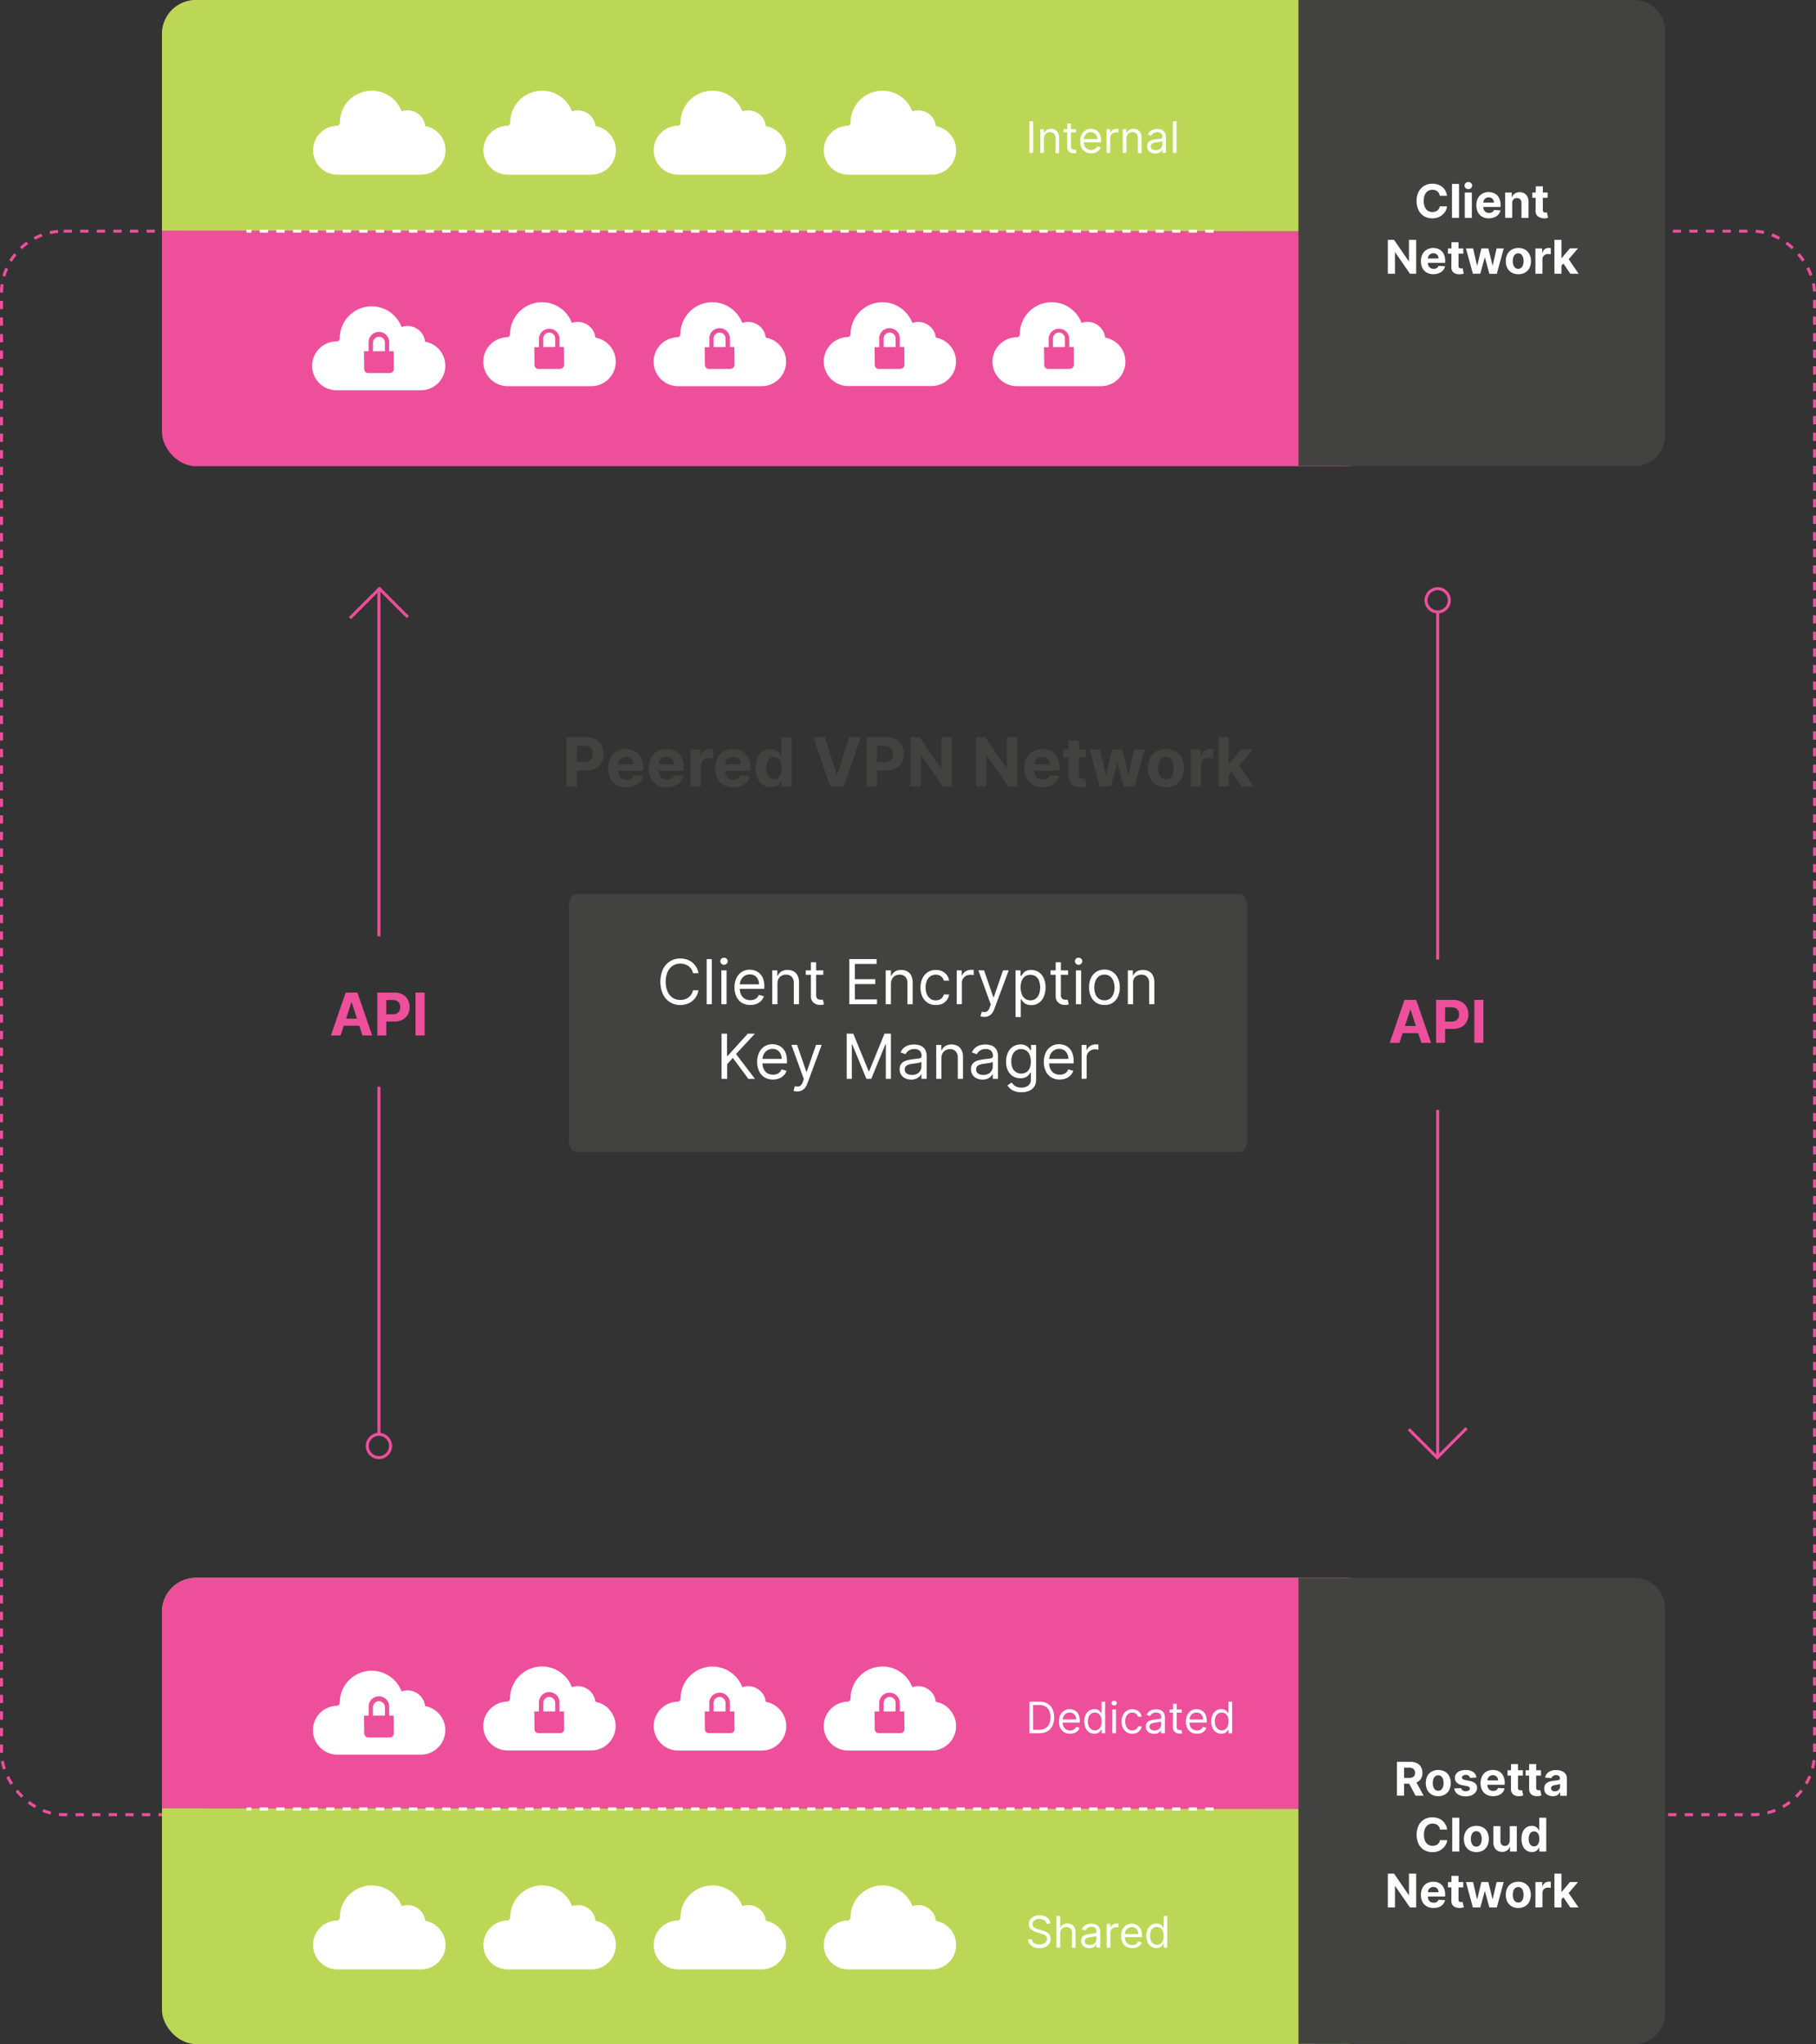 <svg xmlns="http://www.w3.org/2000/svg" viewBox="0 0 585 658.26"><rect x="0" y="0" width="585" height="658.26" fill="#333333" stroke="none"/><g id="app-text"><g><rect x=".49" y="74.44" width="584.03" height="509.95" rx="20" style="fill:none;stroke:#ed4f9b;stroke-miterlimit:10;stroke-width:0.97px;stroke-dasharray:2.672"/><rect x="52.18" width="392.23" height="150.14" rx="10.94" style="fill:#ed4f9b"/><path d="M444.41 74.44v-63.5A10.94 10.94 0 0 0 433.47 0H63.12a10.94 10.94 0 0 0-10.94 10.94v63.32" style="fill:#bcd756"/><path d="M418.28 0h108.13a10 10 0 0 1 10 10v130.14a10 10 0 0 1-10 10l-108.13-.07M401.74 292c0-2.25-1-4.07-2.24-4.07h-214c-1.23 0-2.23 1.82-2.23 4.07v74.89c0 2.25 1 4.07 2.23 4.07h214c1.24 0 2.24-1.82 2.24-4.07Z" style="fill:#424241"/><g><path d="M225 313.41h-1.76a3.65 3.65 0 0 0-1.48-2.3 4.34 4.34 0 0 0-1.22-.6 4.91 4.91 0 0 0-1.39-.19 4.45 4.45 0 0 0-2.39.66 4.66 4.66 0 0 0-1.7 2 8.39 8.39 0 0 0 0 6.38 4.66 4.66 0 0 0 1.7 2 4.45 4.45 0 0 0 2.39.66 4.58 4.58 0 0 0 1.39-.2 4.06 4.06 0 0 0 1.22-.59 3.77 3.77 0 0 0 .94-1 3.66 3.66 0 0 0 .54-1.33H225a5.76 5.76 0 0 1-.72 2 5.41 5.41 0 0 1-1.31 1.5 5.55 5.55 0 0 1-1.75.93 6.69 6.69 0 0 1-2.07.32 6 6 0 0 1-5.59-3.49 10 10 0 0 1 0-8 6.18 6.18 0 0 1 2.28-2.58 6.07 6.07 0 0 1 3.31-.91 6.69 6.69 0 0 1 2.07.32 5.52 5.52 0 0 1 3.06 2.42 5.81 5.81 0 0 1 .72 2ZM229.31 308.87v14.54h-1.67v-14.54ZM233.23 310.69a1.18 1.18 0 0 1-.84-.34 1.09 1.09 0 0 1 0-1.6 1.21 1.21 0 0 1 1.68 0 1.07 1.07 0 0 1 0 1.6 1.18 1.18 0 0 1-.84.34Zm-.85 12.72V312.5h1.68v10.91ZM241.7 323.64a5.08 5.08 0 0 1-2.72-.7 4.63 4.63 0 0 1-1.75-2 6.63 6.63 0 0 1-.62-2.94 6.81 6.81 0 0 1 .62-3 4.81 4.81 0 0 1 1.72-2 4.59 4.59 0 0 1 2.58-.72 5.12 5.12 0 0 1 1.68.29 4 4 0 0 1 1.51.92 4.37 4.37 0 0 1 1.09 1.67 7.21 7.21 0 0 1 .4 2.58v.71h-8.4V317h6.7a3.52 3.52 0 0 0-.37-1.65 2.77 2.77 0 0 0-1-1.14 2.94 2.94 0 0 0-1.58-.42 3 3 0 0 0-1.73.49 3.29 3.29 0 0 0-1.12 1.28 3.78 3.78 0 0 0-.39 1.69v1a4.58 4.58 0 0 0 .43 2.09 3 3 0 0 0 1.19 1.3 3.49 3.49 0 0 0 1.79.44 3.67 3.67 0 0 0 1.19-.18 2.59 2.59 0 0 0 .93-.57 2.73 2.73 0 0 0 .61-.95l1.61.45a3.52 3.52 0 0 1-.86 1.45 4.19 4.19 0 0 1-1.49 1 5.43 5.43 0 0 1-2.02.36ZM250.45 316.85v6.56h-1.68V312.5h1.62v1.71h.14a3.16 3.16 0 0 1 1.17-1.34 3.61 3.61 0 0 1 2-.51 4 4 0 0 1 1.94.45 3.08 3.08 0 0 1 1.3 1.37 5.14 5.14 0 0 1 .46 2.3v6.93h-1.68v-6.82a2.81 2.81 0 0 0-.67-2 2.36 2.36 0 0 0-1.83-.72 2.83 2.83 0 0 0-1.43.35 2.47 2.47 0 0 0-1 1 3.4 3.4 0 0 0-.34 1.63ZM265.22 312.5v1.42h-5.65v-1.42Zm-4-2.61h1.68v10.4a2.11 2.11 0 0 0 .21 1.06 1.06 1.06 0 0 0 .54.47 2 2 0 0 0 .7.12 2.58 2.58 0 0 0 .45 0h.29l.34 1.51a4.89 4.89 0 0 1-.48.13 4.07 4.07 0 0 1-.77.06 3.41 3.41 0 0 1-1.39-.3 2.62 2.62 0 0 1-1.57-2.51ZM273.6 323.41v-14.54h8.78v1.56h-7v4.91h6.57v1.57h-6.57v4.94h7.13v1.56ZM287 316.85v6.56h-1.68V312.5H287v1.71h.15a3.07 3.07 0 0 1 1.16-1.34 3.62 3.62 0 0 1 2-.51 4 4 0 0 1 1.94.45 3.12 3.12 0 0 1 1.29 1.37 5 5 0 0 1 .46 2.3v6.93h-1.68v-6.82a2.86 2.86 0 0 0-.66-2 2.4 2.4 0 0 0-1.84-.72 2.83 2.83 0 0 0-1.43.35 2.47 2.47 0 0 0-1 1 3.4 3.4 0 0 0-.39 1.63ZM301.47 323.64a4.56 4.56 0 0 1-4.35-2.72 6.91 6.91 0 0 1-.59-2.91 6.67 6.67 0 0 1 .61-2.93 4.81 4.81 0 0 1 1.72-2 4.63 4.63 0 0 1 2.58-.72 4.84 4.84 0 0 1 2.08.43A4 4 0 0 1 305 314a3.71 3.71 0 0 1 .73 1.79h-1.68a2.57 2.57 0 0 0-2.61-1.9 3 3 0 0 0-1.72.5 3.41 3.41 0 0 0-1.14 1.43 5.34 5.34 0 0 0-.41 2.16 5.72 5.72 0 0 0 .4 2.2 3.43 3.43 0 0 0 1.14 1.46 3 3 0 0 0 1.73.51 3 3 0 0 0 1.19-.22 2.45 2.45 0 0 0 1.42-1.68h1.68a3.86 3.86 0 0 1-2.17 3 4.76 4.76 0 0 1-2.09.39ZM308.2 323.41V312.5h1.62v1.65h.12a2.5 2.5 0 0 1 1.08-1.31 3.13 3.13 0 0 1 1.76-.51h.88v1.71l-.39-.07a4.26 4.26 0 0 0-.64-.05 2.94 2.94 0 0 0-1.41.33 2.53 2.53 0 0 0-1 .91 2.47 2.47 0 0 0-.36 1.32v6.9ZM317.07 327.48a4.19 4.19 0 0 1-.76-.07 2.74 2.74 0 0 1-.47-.13l.43-1.48a2.54 2.54 0 0 0 1.53 0 2.38 2.38 0 0 0 1.06-1.47l.31-.85-4-11H317l3 8.7h.12l3-8.7h1.83L320.28 325a4.54 4.54 0 0 1-.78 1.38 2.8 2.8 0 0 1-1.07.82 3.15 3.15 0 0 1-1.36.28ZM327.14 327.5v-15h1.62v1.74h.24c.13-.19.3-.44.52-.73a3.07 3.07 0 0 1 .95-.8 3.51 3.51 0 0 1 1.69-.35 4.32 4.32 0 0 1 2.43.69 4.65 4.65 0 0 1 1.64 1.95 7.9 7.9 0 0 1 0 6 4.68 4.68 0 0 1-1.64 2 4.23 4.23 0 0 1-2.4.69 3.57 3.57 0 0 1-1.69-.35 3.17 3.17 0 0 1-1-.8c-.23-.3-.4-.55-.53-.75h-.14v5.76Zm1.64-9.54a6 6 0 0 0 .37 2.17 3.33 3.33 0 0 0 1.05 1.48 3.08 3.08 0 0 0 3.47 0 3.48 3.48 0 0 0 1.06-1.51 6.36 6.36 0 0 0 0-4.19 3.22 3.22 0 0 0-1.06-1.47 3.16 3.16 0 0 0-3.49 0 3.2 3.2 0 0 0-1.05 1.44 5.81 5.81 0 0 0-.35 2.12ZM344.07 312.5v1.42h-5.65v-1.42Zm-4-2.61h1.68v10.4a2.11 2.11 0 0 0 .21 1.06 1.06 1.06 0 0 0 .54.47 2 2 0 0 0 .7.12 2.68 2.68 0 0 0 .45 0h.29l.34 1.51-.48.13a4.07 4.07 0 0 1-.77.06 3.38 3.38 0 0 1-1.39-.3 2.62 2.62 0 0 1-1.57-2.51ZM347.45 310.69a1.18 1.18 0 0 1-.84-.34 1.09 1.09 0 0 1 0-1.6 1.21 1.21 0 0 1 1.68 0 1.09 1.09 0 0 1 0 1.6 1.18 1.18 0 0 1-.84.34Zm-.85 12.72V312.5h1.67v10.91ZM355.77 323.64a4.76 4.76 0 0 1-2.59-.7 4.82 4.82 0 0 1-1.73-2 6.69 6.69 0 0 1-.62-3 6.76 6.76 0 0 1 .62-3 4.78 4.78 0 0 1 1.73-2 4.85 4.85 0 0 1 2.59-.7 4.6 4.6 0 0 1 4.33 2.76 6.76 6.76 0 0 1 .62 3 6.69 6.69 0 0 1-.62 3 4.84 4.84 0 0 1-1.74 2 4.72 4.72 0 0 1-2.59.64Zm0-1.51a2.9 2.9 0 0 0 1.85-.57 3.39 3.39 0 0 0 1.07-1.51 6.09 6.09 0 0 0 0-4.07 3.46 3.46 0 0 0-1.07-1.53 2.84 2.84 0 0 0-1.85-.58 2.82 2.82 0 0 0-1.84.58 3.47 3.47 0 0 0-1.08 1.53 6.26 6.26 0 0 0 0 4.07 3.41 3.41 0 0 0 1.08 1.51 2.87 2.87 0 0 0 1.84.57ZM365 316.85v6.56h-1.68V312.5h1.62v1.71h.06a3.16 3.16 0 0 1 1.17-1.34 3.62 3.62 0 0 1 2-.51 4 4 0 0 1 1.93.45 3.08 3.08 0 0 1 1.3 1.37 5 5 0 0 1 .46 2.3v6.93h-1.68v-6.82a2.86 2.86 0 0 0-.66-2 2.4 2.4 0 0 0-1.84-.72 2.83 2.83 0 0 0-1.43.35 2.47 2.47 0 0 0-1 1 3.4 3.4 0 0 0-.25 1.63ZM232.44 347.41v-14.54h1.76v7.21h.17l6.53-7.21h2.3l-6.1 6.56 6.1 8h-2.13l-5-6.76-1.82 2.05v4.71ZM249 347.64a5.08 5.08 0 0 1-2.72-.7 4.63 4.63 0 0 1-1.75-2 6.63 6.63 0 0 1-.62-2.94 6.81 6.81 0 0 1 .62-3 4.86 4.86 0 0 1 1.71-2 4.64 4.64 0 0 1 2.59-.72 5.12 5.12 0 0 1 1.68.29 4 4 0 0 1 1.51.92 4.37 4.37 0 0 1 1.09 1.67 7.21 7.21 0 0 1 .4 2.58v.71h-8.4V341h6.7a3.52 3.52 0 0 0-.37-1.65 2.84 2.84 0 0 0-1-1.14 2.94 2.94 0 0 0-1.58-.42 3 3 0 0 0-1.73.49 3.29 3.29 0 0 0-1.12 1.28 3.78 3.78 0 0 0-.39 1.69v1a4.58 4.58 0 0 0 .43 2.09 3 3 0 0 0 1.19 1.3 3.49 3.49 0 0 0 1.79.44 3.67 3.67 0 0 0 1.19-.18 2.44 2.44 0 0 0 1.53-1.52l1.62.45a3.52 3.52 0 0 1-.86 1.45 4.19 4.19 0 0 1-1.49 1 5.43 5.43 0 0 1-2.02.36ZM256.84 351.48a4.28 4.28 0 0 1-.76-.07 2.56 2.56 0 0 1-.46-.13l.42-1.48a2.54 2.54 0 0 0 1.53 0 2.34 2.34 0 0 0 1.06-1.47l.31-.85-4-11h1.82l3 8.7h.11l3-8.7h1.83L260.05 349a4.74 4.74 0 0 1-.77 1.38 2.88 2.88 0 0 1-1.07.82 3.2 3.2 0 0 1-1.37.28ZM272.76 332.87h2.11l4.94 12.07h.19l4.94-12.07H287v14.54h-1.64v-11.05h-.15l-4.54 11.05h-1.57l-4.55-11.05h-.14v11.05h-1.65ZM293.53 347.67a4.28 4.28 0 0 1-1.88-.4 3.1 3.1 0 0 1-1.84-2.95 2.8 2.8 0 0 1 .37-1.53 2.63 2.63 0 0 1 1-.92 5.44 5.44 0 0 1 1.37-.5c.5-.11 1-.2 1.51-.26l1.62-.2a2.43 2.43 0 0 0 .91-.23.6.6 0 0 0 .28-.57v-.06a2.23 2.23 0 0 0-.57-1.63 2.32 2.32 0 0 0-1.73-.58 3 3 0 0 0-1.88.52 3.21 3.21 0 0 0-1 1.13l-1.59-.57a3.76 3.76 0 0 1 1.14-1.55 4.27 4.27 0 0 1 1.56-.79 7 7 0 0 1 1.68-.22 6.33 6.33 0 0 1 1.21.13 4 4 0 0 1 1.32.5 3 3 0 0 1 1.07 1.16 4.26 4.26 0 0 1 .43 2.08v7.18h-1.68v-1.47h-.08a3.12 3.12 0 0 1-.57.76 3.18 3.18 0 0 1-1.06.68 4.06 4.06 0 0 1-1.59.29Zm.26-1.51a3.37 3.37 0 0 0 1.68-.39 2.63 2.63 0 0 0 1-1 2.51 2.51 0 0 0 .35-1.3v-1.53a1 1 0 0 1-.46.23 7 7 0 0 1-.83.18l-.9.13-.7.08a6.24 6.24 0 0 0-1.22.28 2 2 0 0 0-.91.56 1.44 1.44 0 0 0-.35 1 1.51 1.51 0 0 0 .65 1.32 3 3 0 0 0 1.69.44ZM303.27 340.85v6.56h-1.67V336.5h1.62v1.71h.14a3.07 3.07 0 0 1 1.16-1.34 3.65 3.65 0 0 1 2-.51 4 4 0 0 1 1.94.45 3.12 3.12 0 0 1 1.29 1.37 5 5 0 0 1 .46 2.3v6.93h-1.67v-6.82a2.81 2.81 0 0 0-.67-2 2.37 2.37 0 0 0-1.83-.72 2.81 2.81 0 0 0-1.43.35 2.47 2.47 0 0 0-1 1 3.29 3.29 0 0 0-.34 1.63ZM316.51 347.67a4.28 4.28 0 0 1-1.88-.4 3.17 3.17 0 0 1-1.34-1.14 3.21 3.21 0 0 1-.5-1.81 2.8 2.8 0 0 1 .37-1.53 2.73 2.73 0 0 1 1-.92 5.31 5.31 0 0 1 1.37-.5 15.17 15.17 0 0 1 1.5-.26l1.62-.2a2.38 2.38 0 0 0 .91-.23.61.61 0 0 0 .29-.57v-.06a2.23 2.23 0 0 0-.57-1.63 2.33 2.33 0 0 0-1.73-.58 3 3 0 0 0-1.89.52 3.21 3.21 0 0 0-1 1.13l-1.59-.57a4 4 0 0 1 1.14-1.55 4.23 4.23 0 0 1 1.57-.79 6.9 6.9 0 0 1 1.67-.22 6.33 6.33 0 0 1 1.21.13 4 4 0 0 1 1.33.5 3.09 3.09 0 0 1 1.07 1.16 4.39 4.39 0 0 1 .42 2.08v7.18h-1.67v-1.47h-.09a2.88 2.88 0 0 1-.57.76 3.08 3.08 0 0 1-1.06.68 4 4 0 0 1-1.58.29Zm.26-1.51a3.37 3.37 0 0 0 1.68-.39 2.63 2.63 0 0 0 1-1 2.52 2.52 0 0 0 .36-1.3v-1.53a1.06 1.06 0 0 1-.47.23 6.79 6.79 0 0 1-.82.18l-.91.13-.7.08a6.41 6.41 0 0 0-1.22.28 2 2 0 0 0-.91.56 1.44 1.44 0 0 0-.34 1 1.49 1.49 0 0 0 .65 1.32 2.89 2.89 0 0 0 1.68.44ZM329 351.73a6.12 6.12 0 0 1-2.08-.31 4.27 4.27 0 0 1-1.46-.81 4.56 4.56 0 0 1-.92-1.07l1.34-.93c.15.19.34.42.57.68a3.15 3.15 0 0 0 1 .68 3.78 3.78 0 0 0 1.59.28 3.52 3.52 0 0 0 2.18-.64 2.3 2.3 0 0 0 .86-2v-2.21h-.14c-.12.19-.3.44-.52.73a3 3 0 0 1-1 .78 3.62 3.62 0 0 1-1.69.33 4.6 4.6 0 0 1-2.37-.62 4.36 4.36 0 0 1-1.65-1.82 6.28 6.28 0 0 1-.61-2.9 6.79 6.79 0 0 1 .59-2.92 4.52 4.52 0 0 1 1.64-1.93 4.32 4.32 0 0 1 2.43-.69 3.51 3.51 0 0 1 1.69.35 3.17 3.17 0 0 1 1 .8c.22.29.4.54.52.73h.17v-1.74h1.62v11.23a3.81 3.81 0 0 1-.64 2.29 3.69 3.69 0 0 1-1.7 1.3 6.68 6.68 0 0 1-2.42.41Zm-.05-6a3.06 3.06 0 0 0 1.7-.46 2.88 2.88 0 0 0 1.06-1.33 5.42 5.42 0 0 0 .36-2.08 5.81 5.81 0 0 0-.35-2.08 3.16 3.16 0 0 0-1.05-1.41 3.16 3.16 0 0 0-3.49 0 3.14 3.14 0 0 0-1.06 1.45 5.37 5.37 0 0 0-.35 2 5.23 5.23 0 0 0 .35 2 3 3 0 0 0 1.07 1.36 3 3 0 0 0 1.74.56ZM341.34 347.64a5 5 0 0 1-2.71-.7 4.65 4.65 0 0 1-1.76-2 6.63 6.63 0 0 1-.61-2.94 6.81 6.81 0 0 1 .61-3 4.81 4.81 0 0 1 1.72-2 4.63 4.63 0 0 1 2.58-.72 5.12 5.12 0 0 1 1.68.29 4 4 0 0 1 1.52.92 4.47 4.47 0 0 1 1.08 1.67 7.19 7.19 0 0 1 .41 2.58v.71h-8.41V341h6.7a3.64 3.64 0 0 0-.36-1.65 2.86 2.86 0 0 0-1-1.14 2.91 2.91 0 0 0-1.58-.42 3 3 0 0 0-1.73.49 3.37 3.37 0 0 0-1.12 1.28 3.78 3.78 0 0 0-.39 1.69v1a4.72 4.72 0 0 0 .43 2.09 3.09 3.09 0 0 0 1.2 1.3 3.43 3.43 0 0 0 1.78.44 3.78 3.78 0 0 0 1.2-.18 2.44 2.44 0 0 0 1.53-1.52l1.62.45a3.64 3.64 0 0 1-.86 1.45 4.19 4.19 0 0 1-1.49 1 5.48 5.48 0 0 1-2.04.36ZM348.42 347.41V336.5H350v1.65h.12a2.6 2.6 0 0 1 1.08-1.31 3.15 3.15 0 0 1 1.76-.51h.88v1.71l-.39-.07a4.23 4.23 0 0 0-.63-.05 3 3 0 0 0-1.42.33 2.6 2.6 0 0 0-1 .91 2.47 2.47 0 0 0-.36 1.32v6.9Z" style="fill:#fff"/></g><g><path d="M109.72 333.46h-3.13l4.77-13.82h3.77l4.76 13.82h-3.13l-3.46-10.66h-.11Zm-.19-5.43h7.39v2.28h-7.39ZM121.55 333.46v-13.82H127a5.56 5.56 0 0 1 2.68.6 4.14 4.14 0 0 1 1.69 1.65 5 5 0 0 1 .58 2.43 4.81 4.81 0 0 1-.59 2.43 4.07 4.07 0 0 1-1.72 1.64 5.8 5.8 0 0 1-2.71.59h-3.48v-2.34h3a3 3 0 0 0 1.39-.29 1.91 1.91 0 0 0 .82-.82 2.6 2.6 0 0 0 .27-1.21 2.56 2.56 0 0 0-.27-1.2 1.92 1.92 0 0 0-.82-.8 3.07 3.07 0 0 0-1.41-.29h-2v11.43ZM136.78 319.64v13.82h-2.92v-13.82Z" style="fill:#ed4f9b"/></g><circle cx="122.06" cy="465.66" r="3.75" style="fill:none;stroke:#ed4f9b;stroke-miterlimit:10;stroke-width:0.97px"/><path d="M135.61 56.26h-27.09a7.88 7.88 0 0 1-.12-15.75h.09a1 1 0 0 0 1-1 10.28 10.28 0 0 1 16.76-8 10.44 10.44 0 0 1 3.15 4.37 5.7 5.7 0 0 1 7.58 4.73 7.72 7.72 0 0 1 4.31 2.27 7.87 7.87 0 0 1-5.64 13.36ZM190.47 56.26h-27.08a7.88 7.88 0 0 1-.12-15.75h.09a1 1 0 0 0 1-1 10.28 10.28 0 0 1 16.76-8 10.44 10.44 0 0 1 3.15 4.37 5.7 5.7 0 0 1 7.58 4.73 7.72 7.72 0 0 1 4.31 2.27 7.87 7.87 0 0 1-5.65 13.36ZM245.34 56.26h-27.08a7.88 7.88 0 0 1-.12-15.75h.09a1 1 0 0 0 1-1 10.28 10.28 0 0 1 16.76-8 10.44 10.44 0 0 1 3.15 4.37 5.7 5.7 0 0 1 7.58 4.73 7.87 7.87 0 0 1 6.54 7.76 7.89 7.89 0 0 1-7.88 7.87ZM300.13 56.26h-27.08a7.88 7.88 0 0 1-.12-15.75h.07a1 1 0 0 0 1-1 10.28 10.28 0 0 1 16.76-8 10.44 10.44 0 0 1 3.15 4.37 5.7 5.7 0 0 1 7.58 4.73 7.87 7.87 0 0 1 6.51 7.78 7.89 7.89 0 0 1-7.88 7.87ZM273 42.79" style="fill:#fff"/><g><path d="M122.06 108.47a1.92 1.92 0 0 0-1.92 1.92v2.73H124v-2.73a1.92 1.92 0 0 0-1.94-1.92Z" style="fill:#fff"/><path d="M141.25 112.32a7.8 7.8 0 0 0-4.31-2.28 5.7 5.7 0 0 0-7.58-4.73 10.35 10.35 0 0 0-3.15-4.36 10.28 10.28 0 0 0-16.76 8 1 1 0 0 1-1 1h-.09a7.87 7.87 0 0 0 .12 15.74h27.09a7.88 7.88 0 0 0 7.87-7.87 7.79 7.79 0 0 0-2.19-5.5Zm-15.68 7.81h-6.95a1.31 1.31 0 0 1-1.3-1.31l-.07-5.7h1.5v-2.73a3.32 3.32 0 1 1 6.63 0v2.73h1.43l.07 5.7a1.31 1.31 0 0 1-1.31 1.31Z" style="fill:#fff"/></g><g><path d="M176.93 107.1A1.92 1.92 0 0 0 175 109v2.74h3.84V109a1.92 1.92 0 0 0-1.91-1.9Z" style="fill:#fff"/><path d="M196.12 111a7.8 7.8 0 0 0-4.31-2.28 5.71 5.71 0 0 0-7.58-4.72 10.3 10.3 0 0 0-9.63-6.67 10.28 10.28 0 0 0-10.28 10.28 1 1 0 0 1-1 1h-.09a7.88 7.88 0 0 0 .12 15.75h27.08a7.87 7.87 0 0 0 5.69-13.36Zm-15.68 7.81h-6.95a1.3 1.3 0 0 1-1.3-1.3l-.07-5.7h1.5V109a3.32 3.32 0 0 1 6.63 0v2.74h1.43l.07 5.7a1.31 1.31 0 0 1-1.31 1.32Z" style="fill:#fff"/></g><g><path d="M231.8 107.1a1.92 1.92 0 0 0-1.92 1.92v2.74h3.84V109a1.92 1.92 0 0 0-1.92-1.9Z" style="fill:#fff"/><path d="M251 111a7.84 7.84 0 0 0-4.31-2.28 5.71 5.71 0 0 0-7.59-4.72 10.3 10.3 0 0 0-9.63-6.67 10.28 10.28 0 0 0-10.28 10.28 1 1 0 0 1-1 1h-.09a7.88 7.88 0 0 0 .12 15.75h27.08A7.87 7.87 0 0 0 251 111Zm-15.68 7.81h-6.95a1.3 1.3 0 0 1-1.3-1.3l-.07-5.7h1.49V109a3.32 3.32 0 0 1 6.64 0v2.74h1.43l.07 5.7a1.31 1.31 0 0 1-1.32 1.32Z" style="fill:#fff"/></g><g><path d="M286.59 107.1a1.92 1.92 0 0 0-1.92 1.92v2.74h3.84V109a1.92 1.92 0 0 0-1.92-1.9Z" style="fill:#fff"/><path d="M305.78 111a7.84 7.84 0 0 0-4.31-2.28 5.71 5.71 0 0 0-7.58-4.72 10.3 10.3 0 0 0-9.63-6.67A10.28 10.28 0 0 0 274 107.56a1 1 0 0 1-1 1h-.09a7.88 7.88 0 0 0 .12 15.75h27.08a7.87 7.87 0 0 0 5.67-13.31Zm-15.68 7.81h-7a1.31 1.31 0 0 1-1.31-1.3l-.06-5.7h1.49V109a3.32 3.32 0 0 1 6.64 0v2.74h1.43l.07 5.7a1.31 1.31 0 0 1-1.26 1.32Z" style="fill:#fff"/></g><g><path d="M341.13 107.1a1.92 1.92 0 0 0-1.92 1.92v2.74h3.84V109a1.92 1.92 0 0 0-1.92-1.9Z" style="fill:#fff"/><path d="M360.32 111a7.87 7.87 0 0 0-4.31-2.28 5.71 5.71 0 0 0-7.59-4.72 10.27 10.27 0 0 0-9.63-6.67 10.29 10.29 0 0 0-10.28 10.28 1 1 0 0 1-.95 1h-.1a7.89 7.89 0 0 0-7.75 7.87 7.89 7.89 0 0 0 7.88 7.88h27.08a7.88 7.88 0 0 0 5.65-13.36Zm-15.68 7.81h-6.95a1.31 1.31 0 0 1-1.31-1.3l-.07-5.7h1.5V109a3.32 3.32 0 0 1 6.63 0v2.74h1.43l.07 5.7a1.3 1.3 0 0 1-1.3 1.32Z" style="fill:#fff"/></g><g><path d="M182.49 253.28v-15.87h6.26a6.4 6.4 0 0 1 3.08.69 4.71 4.71 0 0 1 1.94 1.89 6.12 6.12 0 0 1 0 5.59 4.71 4.71 0 0 1-2 1.88 6.66 6.66 0 0 1-3.12.68h-4v-2.69h3.45a3.3 3.3 0 0 0 1.6-.34 2.21 2.21 0 0 0 .95-.94 2.92 2.92 0 0 0 .31-1.38 2.87 2.87 0 0 0-.31-1.38 2.19 2.19 0 0 0-.95-.93 3.47 3.47 0 0 0-1.61-.33h-2.27v13.13ZM201.79 253.52a6.29 6.29 0 0 1-3.16-.75 5.06 5.06 0 0 1-2-2.12 7.67 7.67 0 0 1 0-6.49 5.24 5.24 0 0 1 2-2.16 5.79 5.79 0 0 1 3-.78 6.3 6.3 0 0 1 2.19.38 5 5 0 0 1 1.79 1.13 5.18 5.18 0 0 1 1.19 1.89 7.6 7.6 0 0 1 .42 2.65v.91H197.2v-2.05h6.94a2.48 2.48 0 0 0-.31-1.26 2.22 2.22 0 0 0-.83-.87 2.52 2.52 0 0 0-1.27-.31 2.56 2.56 0 0 0-1.33.34 2.51 2.51 0 0 0-.9.93 2.63 2.63 0 0 0-.34 1.28v1.94a3.32 3.32 0 0 0 .34 1.53 2.28 2.28 0 0 0 .93 1 2.73 2.73 0 0 0 1.43.35 3.2 3.2 0 0 0 1-.15 2 2 0 0 0 .78-.47 1.91 1.91 0 0 0 .5-.76l3.05.2a4.05 4.05 0 0 1-1 1.92 4.63 4.63 0 0 1-1.84 1.27 6.78 6.78 0 0 1-2.56.45ZM214.83 253.52a6.28 6.28 0 0 1-3.15-.75 5.09 5.09 0 0 1-2-2.12 7.77 7.77 0 0 1 0-6.49 5.37 5.37 0 0 1 2-2.16 5.81 5.81 0 0 1 3-.78 6.31 6.31 0 0 1 2.2.38 5 5 0 0 1 1.78 1.13 5 5 0 0 1 1.19 1.89 7.36 7.36 0 0 1 .43 2.65v.91h-10.03v-2.05h6.94a2.48 2.48 0 0 0-.31-1.26 2.25 2.25 0 0 0-.88-.87 2.45 2.45 0 0 0-1.26-.31 2.53 2.53 0 0 0-1.33.34 2.46 2.46 0 0 0-.91.93 2.73 2.73 0 0 0-.33 1.28v1.94a3.32 3.32 0 0 0 .33 1.53 2.34 2.34 0 0 0 .93 1 2.79 2.79 0 0 0 1.44.35 3.24 3.24 0 0 0 1-.15 2.2 2.2 0 0 0 .78-.47 2 2 0 0 0 .5-.76l3 .2a4.14 4.14 0 0 1-.95 1.92 4.67 4.67 0 0 1-1.85 1.27 6.74 6.74 0 0 1-2.52.45ZM222.45 253.28v-11.9h3.21v2.08h.12a3.12 3.12 0 0 1 1.09-1.68 2.88 2.88 0 0 1 1.77-.57h.53a5 5 0 0 1 .51.08v2.93c-.16 0-.37-.08-.64-.12a5.27 5.27 0 0 0-.76 0 2.66 2.66 0 0 0-1.3.31 2.32 2.32 0 0 0-.89.87 2.48 2.48 0 0 0-.33 1.29v6.73ZM236.24 253.52a6.28 6.28 0 0 1-3.15-.75 5.09 5.09 0 0 1-2-2.12 7.77 7.77 0 0 1 0-6.49 5.37 5.37 0 0 1 2-2.16 5.81 5.81 0 0 1 3.05-.78 6.31 6.31 0 0 1 2.2.38 5 5 0 0 1 1.78 1.13 5 5 0 0 1 1.19 1.89 7.36 7.36 0 0 1 .43 2.65v.91h-10.09v-2.05h6.95a2.48 2.48 0 0 0-.31-1.26 2.25 2.25 0 0 0-.86-.87 2.45 2.45 0 0 0-1.26-.31 2.53 2.53 0 0 0-1.33.34 2.46 2.46 0 0 0-.91.93 2.73 2.73 0 0 0-.33 1.28v1.94a3.32 3.32 0 0 0 .33 1.53 2.34 2.34 0 0 0 .93 1 2.79 2.79 0 0 0 1.44.35 3.24 3.24 0 0 0 1-.15 2.2 2.2 0 0 0 .78-.47 2 2 0 0 0 .5-.76l3 .2a4.14 4.14 0 0 1-.95 1.92 4.67 4.67 0 0 1-1.85 1.27 6.74 6.74 0 0 1-2.54.45ZM248.25 253.48a4.52 4.52 0 0 1-2.45-.7 4.84 4.84 0 0 1-1.74-2.07 9.14 9.14 0 0 1 0-6.77 4.68 4.68 0 0 1 1.76-2 4.49 4.49 0 0 1 2.4-.68 3.73 3.73 0 0 1 1.67.34 3.21 3.21 0 0 1 1.09.84 4.36 4.36 0 0 1 .63 1h.1v-6H255v15.87h-3.26v-1.9h-.14a4.06 4.06 0 0 1-.65 1 3.4 3.4 0 0 1-1.1.8 3.82 3.82 0 0 1-1.6.27Zm1.05-2.63a2.12 2.12 0 0 0 1.35-.44 2.74 2.74 0 0 0 .85-1.23 5.16 5.16 0 0 0 .3-1.85 5.34 5.34 0 0 0-.29-1.84 2.57 2.57 0 0 0-.86-1.21 2.12 2.12 0 0 0-1.35-.43 2.14 2.14 0 0 0-1.37.44 2.7 2.7 0 0 0-.85 1.23 5.25 5.25 0 0 0-.29 1.81 5.36 5.36 0 0 0 .29 1.83 2.87 2.87 0 0 0 .85 1.25 2.14 2.14 0 0 0 1.37.44ZM265.72 237.41l3.84 12.06h.15l3.84-12.06h3.72l-5.47 15.87h-4.33L262 237.41ZM279.18 253.28v-15.87h6.26a6.37 6.37 0 0 1 3.08.69 4.71 4.71 0 0 1 1.94 1.89 6.12 6.12 0 0 1 0 5.59 4.71 4.71 0 0 1-2 1.88 6.66 6.66 0 0 1-3.12.68h-4v-2.69h3.45a3.3 3.3 0 0 0 1.6-.34 2.16 2.16 0 0 0 .95-.94 2.92 2.92 0 0 0 .31-1.38 2.87 2.87 0 0 0-.31-1.38 2.19 2.19 0 0 0-.95-.93 3.47 3.47 0 0 0-1.61-.33h-2.26v13.13ZM306.6 237.41v15.87h-2.9l-6.91-10h-.12v10h-3.35v-15.87h2.94l6.86 10h.14v-10ZM327.7 237.41v15.87h-2.9l-6.9-10h-.12v10h-3.36v-15.87h2.95l6.85 10h.14v-10ZM335.83 253.52a6.28 6.28 0 0 1-3.15-.75 5.09 5.09 0 0 1-2-2.12 7.77 7.77 0 0 1 0-6.49 5.37 5.37 0 0 1 2-2.16 5.81 5.81 0 0 1 3.05-.78 6.31 6.31 0 0 1 2.2.38 5 5 0 0 1 1.78 1.13 5 5 0 0 1 1.19 1.89 7.36 7.36 0 0 1 .43 2.65v.91h-10.09v-2.05h6.95a2.48 2.48 0 0 0-.31-1.26 2.25 2.25 0 0 0-.88-.87 2.45 2.45 0 0 0-1.26-.31 2.53 2.53 0 0 0-1.33.34 2.46 2.46 0 0 0-.91.93 2.73 2.73 0 0 0-.33 1.28v1.94a3.32 3.32 0 0 0 .33 1.53 2.34 2.34 0 0 0 .93 1 2.79 2.79 0 0 0 1.44.35 3.24 3.24 0 0 0 1-.15 2.2 2.2 0 0 0 .78-.47 2 2 0 0 0 .5-.76l3.05.2a4.14 4.14 0 0 1-1 1.92 4.67 4.67 0 0 1-1.85 1.27 6.74 6.74 0 0 1-2.52.45ZM349.79 241.38v2.48h-7.17v-2.48Zm-5.55-2.85h3.31v11.1a1.42 1.42 0 0 0 .14.71.78.78 0 0 0 .39.35 1.5 1.5 0 0 0 .58.1 3.73 3.73 0 0 0 .47 0l.35-.07.52 2.46-.69.18a6.27 6.27 0 0 1-1.1.13 5.08 5.08 0 0 1-2.09-.32 2.93 2.93 0 0 1-1.39-1.13 3.51 3.51 0 0 1-.49-1.94ZM354.28 253.28l-3.28-11.9h3.34l1.85 8h.11l1.92-8h3.28l1.95 8h.1l1.82-8h3.33l-3.23 11.9H362l-2-7.48h-.14l-2.05 7.48ZM375.58 253.52a6.06 6.06 0 0 1-3.12-.77 5.22 5.22 0 0 1-2-2.16 7.66 7.66 0 0 1 0-6.44 5.22 5.22 0 0 1 2-2.16 6.71 6.71 0 0 1 6.24 0 5.26 5.26 0 0 1 2 2.16 7.56 7.56 0 0 1 0 6.44 5.26 5.26 0 0 1-2 2.16 6.12 6.12 0 0 1-3.12.77Zm0-2.56a2 2 0 0 0 1.37-.47 2.87 2.87 0 0 0 .84-1.28 6.28 6.28 0 0 0 0-3.71 2.87 2.87 0 0 0-.84-1.28 2 2 0 0 0-1.37-.48 2.06 2.06 0 0 0-1.39.48 2.81 2.81 0 0 0-.85 1.28 6.28 6.28 0 0 0 0 3.71 2.81 2.81 0 0 0 .85 1.28 2.11 2.11 0 0 0 1.4.51ZM383.59 253.28v-11.9h3.2v2.08h.13a3.06 3.06 0 0 1 1.09-1.68 2.88 2.88 0 0 1 1.77-.57h.53a4.79 4.79 0 0 1 .5.08v2.93a5.78 5.78 0 0 0-.64-.12 5.05 5.05 0 0 0-.75 0 2.63 2.63 0 0 0-1.3.31 2.35 2.35 0 0 0-.9.87 2.48 2.48 0 0 0-.33 1.29v6.73ZM392.51 253.28v-15.87h3.3v15.87Zm3-3.42v-4h.49l3.82-4.52h3.79l-5.13 6h-.78Zm4.45 3.42-3.5-5.18 2.2-2.33 5.17 7.51Z" style="fill:#424241"/></g><path style="fill:none;stroke:#ed4f9b;stroke-miterlimit:10;stroke-width:0.97px" d="M122.06 301.51 122.06 189.57"/><path style="fill:none;stroke:#ed4f9b;stroke-miterlimit:10;stroke-width:0.97px" d="M122.06 461.91 122.06 349.97"/><path style="fill:none;stroke:#ed4f9b;stroke-miterlimit:10;stroke-width:0.97px" d="M112.75 199.05 122.23 189.57 131.37 198.72"/><g><path d="M450.8 335.85h-3.13l4.76-13.85h3.77l4.8 13.85h-3.13l-3.46-10.66h-.11Zm-.2-5.44h7.4v2.29h-7.4ZM462.62 335.85V322h5.46a5.52 5.52 0 0 1 2.67.6 4 4 0 0 1 1.69 1.65 4.91 4.91 0 0 1 .59 2.43 4.81 4.81 0 0 1-.6 2.43 4 4 0 0 1-1.71 1.64 5.84 5.84 0 0 1-2.72.59h-3.47V329h3a2.86 2.86 0 0 0 1.39-.3 2 2 0 0 0 .83-.81 2.6 2.6 0 0 0 .27-1.21 2.53 2.53 0 0 0-.27-1.2 2 2 0 0 0-.83-.81 3.06 3.06 0 0 0-1.4-.28h-2v11.43ZM477.85 322v13.82h-2.92V322Z" style="fill:#ed4f9b"/></g><circle cx="463.13" cy="193.32" r="3.75" style="fill:none;stroke:#ed4f9b;stroke-miterlimit:10;stroke-width:0.97px"/><path style="fill:none;stroke:#ed4f9b;stroke-miterlimit:10;stroke-width:0.97px" d="M463.13 357.46 463.13 469.4"/><path style="fill:none;stroke:#ed4f9b;stroke-miterlimit:10;stroke-width:0.97px" d="M463.13 197.07 463.13 309.01"/><path style="fill:none;stroke:#ed4f9b;stroke-miterlimit:10;stroke-width:0.97px" d="M472.44 459.93 462.97 469.4 453.82 460.26"/><g><path d="M466.14 63.06h-2.34a2.34 2.34 0 0 0-.26-.81 2.14 2.14 0 0 0-1.22-1 2.65 2.65 0 0 0-.87-.14 2.59 2.59 0 0 0-1.47.42 2.73 2.73 0 0 0-1 1.22 4.83 4.83 0 0 0-.34 1.93 4.77 4.77 0 0 0 .35 2 2.6 2.6 0 0 0 1 1.2 2.65 2.65 0 0 0 1.46.4 3 3 0 0 0 .86-.12 2.11 2.11 0 0 0 .7-.36 2.06 2.06 0 0 0 .52-.58 2.41 2.41 0 0 0 .28-.78h2.34a4 4 0 0 1-.46 1.45 4.23 4.23 0 0 1-1 1.24 4.31 4.31 0 0 1-1.44.86 5 5 0 0 1-1.88.32 5.17 5.17 0 0 1-2.61-.66 4.7 4.7 0 0 1-1.76-1.92 6.46 6.46 0 0 1-.66-3 6.32 6.32 0 0 1 .67-3 4.73 4.73 0 0 1 1.82-1.91 5.12 5.12 0 0 1 2.59-.66 5.55 5.55 0 0 1 1.76.27 4.74 4.74 0 0 1 1.44.77 4.18 4.18 0 0 1 1 1.25 4.86 4.86 0 0 1 .52 1.61ZM470 59.24v10.91h-2.27V59.24ZM473 60.91a1.23 1.23 0 0 1-.86-.33 1.07 1.07 0 0 1-.37-.82 1 1 0 0 1 .37-.8 1.27 1.27 0 0 1 1.73 0 1.05 1.05 0 0 1 .36.8 1.09 1.09 0 0 1-.36.82 1.24 1.24 0 0 1-.87.33Zm-1.14 9.24V62h2.27v8.18ZM479.64 70.31a4.35 4.35 0 0 1-2.17-.51 3.52 3.52 0 0 1-1.4-1.46 5.32 5.32 0 0 1 0-4.46 3.65 3.65 0 0 1 1.38-1.48 4 4 0 0 1 2.1-.54 4.39 4.39 0 0 1 1.51.26 3.35 3.35 0 0 1 1.22.78 3.4 3.4 0 0 1 .82 1.29 5.09 5.09 0 0 1 .29 1.83v.62h-6.91v-1.4h4.78a1.66 1.66 0 0 0-.22-.87 1.52 1.52 0 0 0-.58-.6 1.75 1.75 0 0 0-.87-.21 1.85 1.85 0 0 0-.92.23 1.73 1.73 0 0 0-.62.64 1.86 1.86 0 0 0-.23.88v1.34a2.32 2.32 0 0 0 .23 1 1.62 1.62 0 0 0 .64.68 2 2 0 0 0 1 .24 2.17 2.17 0 0 0 .69-.11 1.46 1.46 0 0 0 .54-.32 1.42 1.42 0 0 0 .34-.52l2.1.14a3 3 0 0 1-.66 1.32 3.38 3.38 0 0 1-1.26.87 4.76 4.76 0 0 1-1.8.36ZM487.14 65.42v4.73h-2.27V62H487v1.44h.09a2.35 2.35 0 0 1 .91-1.13 2.79 2.79 0 0 1 1.55-.42 2.87 2.87 0 0 1 1.49.38 2.54 2.54 0 0 1 1 1.06 3.64 3.64 0 0 1 .35 1.64v5.21h-2.27v-4.8a1.68 1.68 0 0 0-.39-1.18 1.36 1.36 0 0 0-1.07-.42 1.51 1.51 0 0 0-.8.2 1.32 1.32 0 0 0-.55.57 2.06 2.06 0 0 0-.17.87ZM498.55 62v1.7h-4.92V62Zm-3.81-2H497v7.63a1 1 0 0 0 .1.48.51.51 0 0 0 .27.25 1.19 1.19 0 0 0 .4.07 1.73 1.73 0 0 0 .32 0h.25l.35 1.69a4.89 4.89 0 0 1-.48.13 4.65 4.65 0 0 1-.75.08A3.39 3.39 0 0 1 496 70a2 2 0 0 1-1-.77 2.39 2.39 0 0 1-.34-1.33ZM456.2 77.24v10.91h-2l-4.75-6.87h-.08v6.87h-2.3V77.24h2l4.71 6.86h.1v-6.86ZM461.79 88.31a4.35 4.35 0 0 1-2.17-.51 3.52 3.52 0 0 1-1.4-1.46 5.32 5.32 0 0 1 0-4.46 3.65 3.65 0 0 1 1.38-1.48 4 4 0 0 1 2.1-.54 4.39 4.39 0 0 1 1.51.26 3.27 3.27 0 0 1 1.22.78 3.4 3.4 0 0 1 .82 1.29 5.09 5.09 0 0 1 .29 1.83v.62h-6.9v-1.4h4.77a1.66 1.66 0 0 0-.22-.87 1.52 1.52 0 0 0-.58-.6 1.75 1.75 0 0 0-.87-.21 1.85 1.85 0 0 0-.92.23 1.73 1.73 0 0 0-.62.64 1.86 1.86 0 0 0-.23.88v1.34a2.32 2.32 0 0 0 .23 1 1.62 1.62 0 0 0 .64.68 2 2 0 0 0 1 .24 2.17 2.17 0 0 0 .69-.11 1.46 1.46 0 0 0 .54-.32 1.42 1.42 0 0 0 .34-.52l2.1.14a3 3 0 0 1-.66 1.32 3.3 3.3 0 0 1-1.26.87 4.76 4.76 0 0 1-1.8.36ZM471.38 80v1.7h-4.93V80Zm-3.81-2h2.27v7.63a1 1 0 0 0 .09.48.59.59 0 0 0 .27.25 1.24 1.24 0 0 0 .4.07 1.66 1.66 0 0 0 .32 0h.25l.36 1.69-.48.13a4.93 4.93 0 0 1-.75.08 3.41 3.41 0 0 1-1.44-.22 2 2 0 0 1-1-.77 2.39 2.39 0 0 1-.33-1.33ZM474.47 88.15 472.24 80h2.3l1.26 5.5h.08l1.32-5.5h2.25l1.34 5.46h.07l1.25-5.46h2.29l-2.22 8.18h-2.4L478.37 83h-.1l-1.41 5.14ZM489.1 88.31a4.23 4.23 0 0 1-2.15-.53 3.61 3.61 0 0 1-1.39-1.48 4.83 4.83 0 0 1-.49-2.21 4.9 4.9 0 0 1 .49-2.22 3.67 3.67 0 0 1 1.44-1.48 4.23 4.23 0 0 1 2.15-.53 4.17 4.17 0 0 1 2.14.53 3.63 3.63 0 0 1 1.4 1.48 4.9 4.9 0 0 1 .49 2.22 4.83 4.83 0 0 1-.49 2.21 3.57 3.57 0 0 1-1.4 1.48 4.17 4.17 0 0 1-2.19.53Zm0-1.76a1.36 1.36 0 0 0 .94-.32 1.9 1.9 0 0 0 .57-.88 3.85 3.85 0 0 0 .2-1.27 3.91 3.91 0 0 0-.2-1.28 2 2 0 0 0-.57-.88 1.37 1.37 0 0 0-.94-.33 1.44 1.44 0 0 0-1 .33 2.06 2.06 0 0 0-.58.88 3.91 3.91 0 0 0-.19 1.28 3.85 3.85 0 0 0 .19 1.27 2 2 0 0 0 .58.88 1.43 1.43 0 0 0 1.01.32ZM494.61 88.15V80h2.2v1.4h.08a2.15 2.15 0 0 1 .75-1.16 2 2 0 0 1 1.22-.39h.36l.35.06v2a2.57 2.57 0 0 0-.44-.09 5.13 5.13 0 0 0-.52 0 1.86 1.86 0 0 0-.89.22 1.56 1.56 0 0 0-.62.6 1.69 1.69 0 0 0-.22.88v4.63ZM500.74 88.15V77.24H503v10.91Zm2.05-2.35v-2.73h.33l2.62-3.1h2.6l-3.52 4.11h-.53Zm3.06 2.35-2.41-3.56L505 83l3.55 5.17Z" style="fill:#fff"/></g><g><path d="M332.82 39.06v10.18h-1.24V39.06ZM336.3 44.65v4.59h-1.18V41.6h1.14v1.2h.1a2.23 2.23 0 0 1 .81-.94 2.54 2.54 0 0 1 1.41-.36 2.82 2.82 0 0 1 1.36.32 2.2 2.2 0 0 1 .91 1 3.68 3.68 0 0 1 .32 1.62v4.85H340v-4.82a2 2 0 0 0-.47-1.41 1.68 1.68 0 0 0-1.28-.5 2.09 2.09 0 0 0-1 .24 1.75 1.75 0 0 0-.69.71 2.34 2.34 0 0 0-.26 1.14ZM346.64 41.6v1h-4v-1Zm-2.81-1.83H345v7.28a1.56 1.56 0 0 0 .14.74.71.71 0 0 0 .38.33 1.36 1.36 0 0 0 .49.08 1.47 1.47 0 0 0 .32 0h.2l.24 1.05-.34.09a2.61 2.61 0 0 1-.54.05 2.25 2.25 0 0 1-1-.22 1.84 1.84 0 0 1-.79-.65 1.9 1.9 0 0 1-.31-1.1ZM351.53 49.4a3.51 3.51 0 0 1-1.9-.49 3.33 3.33 0 0 1-1.23-1.37 4.63 4.63 0 0 1-.43-2.06 4.7 4.7 0 0 1 .43-2.07 3.37 3.37 0 0 1 1.2-1.4 3.22 3.22 0 0 1 1.81-.51 3.7 3.7 0 0 1 1.18.2 2.87 2.87 0 0 1 1.06.65 3 3 0 0 1 .76 1.17 5 5 0 0 1 .28 1.8v.5h-5.88v-1h4.69a2.53 2.53 0 0 0-.26-1.15 2 2 0 0 0-.72-.8 2.3 2.3 0 0 0-2.32 0 2.26 2.26 0 0 0-.78.9 2.53 2.53 0 0 0-.28 1.18v.68a3.22 3.22 0 0 0 .3 1.46 2.07 2.07 0 0 0 .84.91 2.44 2.44 0 0 0 1.25.31 2.47 2.47 0 0 0 .84-.13 1.94 1.94 0 0 0 .65-.39 1.82 1.82 0 0 0 .42-.67l1.13.32a2.54 2.54 0 0 1-.6 1 2.89 2.89 0 0 1-1 .68 3.88 3.88 0 0 1-1.44.28ZM356.48 49.24V41.6h1.14v1.16h.07a1.84 1.84 0 0 1 .76-.92 2.19 2.19 0 0 1 1.23-.36h.62v1.2l-.27-.05a3.19 3.19 0 0 0-.45 0 2 2 0 0 0-1 .23 1.62 1.62 0 0 0-.68.64 1.65 1.65 0 0 0-.26.92v4.83ZM362.86 44.65v4.59h-1.17V41.6h1.14v1.2h.09a2.26 2.26 0 0 1 .82-.94 2.52 2.52 0 0 1 1.41-.36 2.82 2.82 0 0 1 1.36.32 2.13 2.13 0 0 1 .9 1 3.54 3.54 0 0 1 .33 1.62v4.85h-1.18v-4.82a2 2 0 0 0-.46-1.41 1.7 1.7 0 0 0-1.29-.5 2.08 2.08 0 0 0-1 .24 1.75 1.75 0 0 0-.69.71 2.34 2.34 0 0 0-.26 1.14ZM372.13 49.42a3 3 0 0 1-1.32-.28 2.28 2.28 0 0 1-.94-.8 2.25 2.25 0 0 1-.34-1.27 1.87 1.87 0 0 1 .26-1.06 1.8 1.8 0 0 1 .69-.65 3.81 3.81 0 0 1 .95-.35c.35-.08.71-.14 1.06-.19l1.13-.13a1.9 1.9 0 0 0 .64-.16.43.43 0 0 0 .2-.4 1.58 1.58 0 0 0-.4-1.14 1.6 1.6 0 0 0-1.21-.41 2.07 2.07 0 0 0-2 1.15l-1.11-.4a2.62 2.62 0 0 1 .79-1.08 3 3 0 0 1 1.1-.55 4.23 4.23 0 0 1 2-.07 2.8 2.8 0 0 1 .93.36 2 2 0 0 1 .74.81 3 3 0 0 1 .3 1.45v5h-1.17v-1h-.06a2 2 0 0 1-.4.54 2.16 2.16 0 0 1-.74.48 2.89 2.89 0 0 1-1.1.15Zm.18-1.06a2.39 2.39 0 0 0 1.18-.27 1.82 1.82 0 0 0 .72-.71 1.72 1.72 0 0 0 .25-.9V45.4a.71.71 0 0 1-.33.16 5.44 5.44 0 0 1-.57.13l-.64.09-.49.06a4.4 4.4 0 0 0-.85.19 1.51 1.51 0 0 0-.64.39 1 1 0 0 0-.24.71 1 1 0 0 0 .45.92 2 2 0 0 0 1.16.31ZM379 39.06v10.18h-1.17V39.06Z" style="fill:#fff"/></g><path style="fill:none;stroke:#fff;stroke-miterlimit:10;stroke-width:0.97px;stroke-dasharray:2.672" d="M390.95 74.44 79.4 74.44"/><rect x="52.18" y="508.12" width="392.23" height="150.14" rx="10.94" style="fill:#bcd756"/><path d="M444.41 582.56v-63.5a10.94 10.94 0 0 0-10.94-10.94H63.12a10.94 10.94 0 0 0-10.94 10.94v63.32" style="fill:#ed4f9b"/><path d="M418.28 508.12h108.13a10 10 0 0 1 10 10v130.14a10 10 0 0 1-10 10l-108.13-.06" style="fill:#424241"/><path d="M135.61 634.22h-27.09a7.88 7.88 0 0 1-.12-15.75h.09a1 1 0 0 0 1-1 10.28 10.28 0 0 1 19.91-3.61 5.68 5.68 0 0 1 7.58 4.72 7.9 7.9 0 0 1 6.54 7.76 7.89 7.89 0 0 1-7.87 7.88ZM190.47 634.22h-27.08a7.88 7.88 0 0 1-.12-15.75h.09a1 1 0 0 0 1-1 10.28 10.28 0 0 1 19.91-3.61 5.68 5.68 0 0 1 7.58 4.72 7.9 7.9 0 0 1 6.54 7.76 7.89 7.89 0 0 1-7.88 7.88ZM245.34 634.22h-27.08a7.88 7.88 0 0 1-.12-15.75h.09a1 1 0 0 0 1-1 10.28 10.28 0 0 1 19.91-3.61 5.68 5.68 0 0 1 7.58 4.72 7.88 7.88 0 0 1-1.34 15.64ZM300.13 634.22h-27.08a7.88 7.88 0 0 1-.12-15.75h.07a1 1 0 0 0 1-1 10.28 10.28 0 0 1 19.91-3.61 5.68 5.68 0 0 1 7.58 4.72 7.88 7.88 0 0 1-1.34 15.64ZM273 620.75" style="fill:#fff"/><g><path d="M122.06 547.86a1.92 1.92 0 0 0-1.92 1.92v2.73H124v-2.73a1.92 1.92 0 0 0-1.94-1.92Z" style="fill:#fff"/><path d="M141.25 551.71a7.8 7.8 0 0 0-4.31-2.28 5.68 5.68 0 0 0-7.58-4.72 10.3 10.3 0 0 0-9.63-6.67 10.28 10.28 0 0 0-10.28 10.28 1 1 0 0 1-1 1h-.09a7.88 7.88 0 0 0 .12 15.75h27.09a7.89 7.89 0 0 0 7.87-7.88 7.81 7.81 0 0 0-2.19-5.48Zm-15.68 7.81h-6.95a1.3 1.3 0 0 1-1.3-1.3l-.07-5.71h1.5v-2.73a3.32 3.32 0 1 1 6.63 0v2.73h1.43l.07 5.71a1.31 1.31 0 0 1-1.31 1.3Z" style="fill:#fff"/></g><g><path d="M176.93 546.49a1.93 1.93 0 0 0-1.92 1.93v2.73h3.84v-2.73a1.93 1.93 0 0 0-1.92-1.93Z" style="fill:#fff"/><path d="M196.12 550.34a7.72 7.72 0 0 0-4.31-2.27 5.7 5.7 0 0 0-7.58-4.73 10.44 10.44 0 0 0-3.15-4.37 10.28 10.28 0 0 0-16.76 8 1 1 0 0 1-1 1h-.09a7.88 7.88 0 0 0 .12 15.75h27.08a7.87 7.87 0 0 0 5.65-13.36Zm-15.68 7.82h-6.95a1.31 1.31 0 0 1-1.3-1.31l-.07-5.7h1.5v-2.73a3.32 3.32 0 1 1 6.63 0v2.73h1.43l.07 5.7a1.31 1.31 0 0 1-1.31 1.31Z" style="fill:#fff"/></g><g><path d="M231.8 546.49a1.93 1.93 0 0 0-1.92 1.93v2.73h3.84v-2.73a1.93 1.93 0 0 0-1.92-1.93Z" style="fill:#fff"/><path d="M251 550.34a7.76 7.76 0 0 0-4.31-2.27 5.7 5.7 0 0 0-7.58-4.73A10.44 10.44 0 0 0 236 539a10.28 10.28 0 0 0-16.76 8 1 1 0 0 1-1 1h-.09a7.88 7.88 0 0 0 .12 15.75h27.08a7.87 7.87 0 0 0 5.65-13.41Zm-15.68 7.82h-6.95a1.31 1.31 0 0 1-1.3-1.31l-.07-5.7h1.49v-2.73a3.32 3.32 0 1 1 6.64 0v2.73h1.43l.07 5.7a1.31 1.31 0 0 1-1.32 1.31Z" style="fill:#fff"/></g><g><path d="M286.59 546.49a1.93 1.93 0 0 0-1.92 1.93v2.73h3.84v-2.73a1.93 1.93 0 0 0-1.92-1.93Z" style="fill:#fff"/><path d="M305.78 550.34a7.76 7.76 0 0 0-4.31-2.27 5.7 5.7 0 0 0-7.58-4.73 10.44 10.44 0 0 0-3.15-4.37A10.28 10.28 0 0 0 274 547a1 1 0 0 1-1 1h-.09a7.88 7.88 0 0 0 .12 15.75h27.08a7.87 7.87 0 0 0 5.65-13.36Zm-15.68 7.82h-7a1.31 1.31 0 0 1-1.31-1.31l-.06-5.7h1.49v-2.73a3.32 3.32 0 0 1 6.64 0v2.73h1.43l.07 5.7a1.31 1.31 0 0 1-1.26 1.31Z" style="fill:#fff"/></g><g><path d="M450 578.27v-10.9h4.3a4.74 4.74 0 0 1 2.12.43 3.1 3.1 0 0 1 1.33 1.25 3.66 3.66 0 0 1 .46 1.88 3.6 3.6 0 0 1-.46 1.87 3.1 3.1 0 0 1-1.36 1.19 5 5 0 0 1-2.14.42h-2.89v-1.86h2.51a2.91 2.91 0 0 0 1.1-.18 1.3 1.3 0 0 0 .65-.54 1.67 1.67 0 0 0 .22-.9 1.77 1.77 0 0 0-.22-.92 1.29 1.29 0 0 0-.65-.56 2.75 2.75 0 0 0-1.11-.2h-1.55v9Zm5.89-5 2.71 5H456l-2.66-5ZM463.32 578.43a4.07 4.07 0 0 1-2.14-.53 3.51 3.51 0 0 1-1.4-1.48 5.23 5.23 0 0 1 0-4.42 3.51 3.51 0 0 1 1.4-1.48 4.59 4.59 0 0 1 4.28 0 3.51 3.51 0 0 1 1.4 1.48 5.23 5.23 0 0 1 0 4.42 3.51 3.51 0 0 1-1.4 1.48 4.07 4.07 0 0 1-2.14.53Zm0-1.75a1.37 1.37 0 0 0 .94-.33 2 2 0 0 0 .58-.88 3.85 3.85 0 0 0 .19-1.27 3.81 3.81 0 0 0-.19-1.27 2 2 0 0 0-.58-.89 1.36 1.36 0 0 0-.94-.32 1.43 1.43 0 0 0-1 .32 2 2 0 0 0-.58.89 3.81 3.81 0 0 0-.19 1.27 3.85 3.85 0 0 0 .19 1.27 2 2 0 0 0 .58.88 1.44 1.44 0 0 0 1.01.33ZM475.63 572.43l-2.07.12a1.13 1.13 0 0 0-.23-.48 1.37 1.37 0 0 0-.46-.35 1.75 1.75 0 0 0-.68-.13 1.66 1.66 0 0 0-.89.23.65.65 0 0 0-.13 1.08 2 2 0 0 0 .81.32l1.48.3a3.78 3.78 0 0 1 1.78.79 1.85 1.85 0 0 1 .58 1.43 2.26 2.26 0 0 1-.47 1.41 3.11 3.11 0 0 1-1.29 1 5 5 0 0 1-1.88.33 4.37 4.37 0 0 1-2.59-.68 2.59 2.59 0 0 1-1.12-1.85l2.23-.11a1.13 1.13 0 0 0 .49.75 2.06 2.06 0 0 0 1.95 0 .73.73 0 0 0 .38-.6.65.65 0 0 0-.27-.51 1.91 1.91 0 0 0-.78-.31l-1.42-.28a3.4 3.4 0 0 1-1.78-.83 2.06 2.06 0 0 1-.59-1.51 2.25 2.25 0 0 1 .43-1.36 2.78 2.78 0 0 1 1.21-.88 5.09 5.09 0 0 1 1.83-.3 4 4 0 0 1 2.44.65 2.49 2.49 0 0 1 1.04 1.77ZM481 578.43a4.38 4.38 0 0 1-2.17-.51 3.52 3.52 0 0 1-1.4-1.46 5.32 5.32 0 0 1 0-4.46 3.61 3.61 0 0 1 1.39-1.48 3.94 3.94 0 0 1 2.09-.53 4.39 4.39 0 0 1 1.51.25 3.36 3.36 0 0 1 2 2.08 5 5 0 0 1 .3 1.82v.62h-6.91v-1.4h4.77a1.75 1.75 0 0 0-.21-.87 1.52 1.52 0 0 0-.59-.59 1.66 1.66 0 0 0-.87-.22 1.72 1.72 0 0 0-.91.24 1.57 1.57 0 0 0-.62.63 1.78 1.78 0 0 0-.23.88v1.34a2.32 2.32 0 0 0 .22 1.05 1.68 1.68 0 0 0 .64.68 2 2 0 0 0 1 .24 2.17 2.17 0 0 0 .69-.11 1.38 1.38 0 0 0 .88-.84l2.1.14a2.93 2.93 0 0 1-.65 1.32 3.34 3.34 0 0 1-1.27.87 4.73 4.73 0 0 1-1.76.31ZM490.57 570.09v1.71h-4.93v-1.71Zm-3.81-2H489v7.63a1 1 0 0 0 .1.49.53.53 0 0 0 .27.24 1 1 0 0 0 .4.07 1.73 1.73 0 0 0 .32 0h.24l.36 1.69a4.89 4.89 0 0 1-.48.13 4.82 4.82 0 0 1-.75.09 3.58 3.58 0 0 1-1.44-.22 2 2 0 0 1-.95-.78 2.39 2.39 0 0 1-.34-1.33ZM496.4 570.09v1.71h-4.93v-1.71Zm-3.81-2h2.27v7.63a1.1 1.1 0 0 0 .09.49.62.62 0 0 0 .27.24 1 1 0 0 0 .41.07h.56l.36 1.69-.48.13a4.82 4.82 0 0 1-.75.09 3.58 3.58 0 0 1-1.44-.22 2 2 0 0 1-.95-.78 2.39 2.39 0 0 1-.34-1.33ZM500.21 578.43a3.27 3.27 0 0 1-1.4-.28 2.12 2.12 0 0 1-1-.81 2.38 2.38 0 0 1-.36-1.35 2.36 2.36 0 0 1 .25-1.15 2 2 0 0 1 .68-.74 3.41 3.41 0 0 1 1-.43 8.1 8.1 0 0 1 1.15-.2l1.15-.14a1.66 1.66 0 0 0 .64-.2.45.45 0 0 0 .2-.4 1 1 0 0 0-.32-.78 1.29 1.29 0 0 0-.9-.28 1.57 1.57 0 0 0-1 .27 1.21 1.21 0 0 0-.48.67l-2.1-.17a2.79 2.79 0 0 1 .63-1.29 3.06 3.06 0 0 1 1.21-.84 4.56 4.56 0 0 1 1.72-.29 5.11 5.11 0 0 1 1.31.16 3.29 3.29 0 0 1 1.11.49 2.36 2.36 0 0 1 .77.86 2.61 2.61 0 0 1 .28 1.26v5.51h-2.15v-1.13h-.06a2.16 2.16 0 0 1-.53.67 2.29 2.29 0 0 1-.79.46 3.49 3.49 0 0 1-1.01.13Zm.65-1.57a1.79 1.79 0 0 0 .88-.2 1.43 1.43 0 0 0 .6-.54 1.36 1.36 0 0 0 .22-.77v-.87a1.13 1.13 0 0 1-.29.13l-.41.1-.46.08-.42.06a3.15 3.15 0 0 0-.69.18 1.23 1.23 0 0 0-.47.35.84.84 0 0 0-.16.53.81.81 0 0 0 .34.71 1.43 1.43 0 0 0 .86.24ZM466.2 589.18h-2.33a2.22 2.22 0 0 0-.26-.8 2 2 0 0 0-.51-.61 2.3 2.3 0 0 0-.71-.38 2.73 2.73 0 0 0-.87-.13 2.66 2.66 0 0 0-1.47.41 2.73 2.73 0 0 0-1 1.22 4.83 4.83 0 0 0-.34 1.93 4.92 4.92 0 0 0 .34 2 2.69 2.69 0 0 0 1 1.2 2.65 2.65 0 0 0 1.46.4 3 3 0 0 0 .86-.12 2.11 2.11 0 0 0 .7-.36 2.06 2.06 0 0 0 .52-.58 2.27 2.27 0 0 0 .28-.77h2.33a4.16 4.16 0 0 1-.45 1.44 4.1 4.1 0 0 1-1 1.24 4.33 4.33 0 0 1-1.44.87 5.26 5.26 0 0 1-1.88.31 5.17 5.17 0 0 1-2.61-.66 4.64 4.64 0 0 1-1.81-1.91 7.26 7.26 0 0 1 0-6.07 4.73 4.73 0 0 1 1.82-1.91 5.21 5.21 0 0 1 2.59-.65 5.55 5.55 0 0 1 1.76.26 4.56 4.56 0 0 1 1.44.78 4.14 4.14 0 0 1 1 1.24 4.65 4.65 0 0 1 .58 1.65ZM470.09 585.37v10.9h-2.27v-10.9ZM475.6 596.43a4.11 4.11 0 0 1-2.15-.53 3.49 3.49 0 0 1-1.39-1.48 5.23 5.23 0 0 1 0-4.42 3.49 3.49 0 0 1 1.39-1.48 4.61 4.61 0 0 1 4.29 0 3.49 3.49 0 0 1 1.39 1.48 5.23 5.23 0 0 1 0 4.42 3.49 3.49 0 0 1-1.39 1.48 4.1 4.1 0 0 1-2.14.53Zm0-1.75a1.39 1.39 0 0 0 .95-.33 2 2 0 0 0 .57-.88 3.85 3.85 0 0 0 .2-1.27 3.8 3.8 0 0 0-.2-1.27 2 2 0 0 0-.57-.89 1.38 1.38 0 0 0-.95-.32 1.42 1.42 0 0 0-1 .32 2 2 0 0 0-.58.89 3.8 3.8 0 0 0-.2 1.27 3.85 3.85 0 0 0 .2 1.27 1.92 1.92 0 0 0 .58.88 1.43 1.43 0 0 0 1 .33ZM486.35 592.79v-4.7h2.27v8.18h-2.18v-1.48h-.09a2.4 2.4 0 0 1-.91 1.15 2.66 2.66 0 0 1-1.57.44 2.76 2.76 0 0 1-1.44-.37 2.49 2.49 0 0 1-1-1.06 3.65 3.65 0 0 1-.36-1.65v-5.21h2.27v4.81a1.71 1.71 0 0 0 .39 1.14 1.33 1.33 0 0 0 1 .42 1.6 1.6 0 0 0 .77-.19 1.39 1.39 0 0 0 .57-.56 1.74 1.74 0 0 0 .28-.92ZM493.44 596.41a3 3 0 0 1-1.68-.49 3.24 3.24 0 0 1-1.19-1.42 5.29 5.29 0 0 1-.44-2.31 5.42 5.42 0 0 1 .45-2.34 3.27 3.27 0 0 1 1.2-1.4 3.12 3.12 0 0 1 1.66-.46 2.48 2.48 0 0 1 1.15.23 2.25 2.25 0 0 1 .74.57 3.12 3.12 0 0 1 .44.68h.07v-4.1h2.26v10.9h-2.24V595h-.09a3.08 3.08 0 0 1-.45.68 2.51 2.51 0 0 1-.75.55 2.74 2.74 0 0 1-1.13.18Zm.72-1.81a1.44 1.44 0 0 0 .93-.3 1.88 1.88 0 0 0 .59-.84 3.59 3.59 0 0 0 .2-1.28 3.53 3.53 0 0 0-.2-1.27 1.89 1.89 0 0 0-.58-.83 1.55 1.55 0 0 0-.94-.29 1.49 1.49 0 0 0-.94.3 1.87 1.87 0 0 0-.58.85 3.62 3.62 0 0 0-.2 1.24 3.7 3.7 0 0 0 .2 1.26 1.92 1.92 0 0 0 .58.85 1.44 1.44 0 0 0 .94.31ZM456.2 603.37v10.9h-2l-4.75-6.86h-.08v6.86h-2.3v-10.9h2l4.71 6.86h.1v-6.86ZM461.79 614.43a4.35 4.35 0 0 1-2.17-.51 3.46 3.46 0 0 1-1.4-1.46 5.32 5.32 0 0 1 0-4.46 3.65 3.65 0 0 1 1.38-1.48 4 4 0 0 1 2.1-.53 4.39 4.39 0 0 1 1.51.25 3.4 3.4 0 0 1 1.22.78 3.44 3.44 0 0 1 .82 1.3 5 5 0 0 1 .29 1.82v.62h-6.9v-1.4h4.77a1.66 1.66 0 0 0-.22-.87 1.5 1.5 0 0 0-.58-.59 1.66 1.66 0 0 0-.87-.22 1.75 1.75 0 0 0-.92.24 1.7 1.7 0 0 0-.62.63 1.89 1.89 0 0 0-.23.88v1.34a2.32 2.32 0 0 0 .23 1.05 1.62 1.62 0 0 0 .64.68 2 2 0 0 0 1 .24 2.17 2.17 0 0 0 .69-.11 1.38 1.38 0 0 0 .88-.84l2.1.14a3 3 0 0 1-.66 1.32 3.3 3.3 0 0 1-1.26.87 4.76 4.76 0 0 1-1.8.31ZM471.38 606.09v1.71h-4.93v-1.71Zm-3.81-2h2.27v7.63a1.1 1.1 0 0 0 .09.49.62.62 0 0 0 .27.24 1 1 0 0 0 .4.07 1.66 1.66 0 0 0 .32 0h.25l.36 1.69-.48.13a4.82 4.82 0 0 1-.75.09 3.58 3.58 0 0 1-1.44-.22 2.06 2.06 0 0 1-1-.78 2.39 2.39 0 0 1-.33-1.33ZM474.47 614.27l-2.23-8.18h2.3l1.26 5.5h.08l1.32-5.5h2.25l1.34 5.47h.07l1.25-5.47h2.29l-2.22 8.18h-2.4l-1.41-5.14h-.1l-1.41 5.14ZM489.1 614.43a4.13 4.13 0 0 1-2.15-.53 3.55 3.55 0 0 1-1.39-1.48 5.23 5.23 0 0 1 0-4.42 3.55 3.55 0 0 1 1.39-1.48 4.13 4.13 0 0 1 2.15-.53 4.07 4.07 0 0 1 2.14.53 3.51 3.51 0 0 1 1.4 1.48 5.23 5.23 0 0 1 0 4.42 3.51 3.51 0 0 1-1.4 1.48 4.07 4.07 0 0 1-2.14.53Zm0-1.75a1.37 1.37 0 0 0 .94-.33 1.9 1.9 0 0 0 .57-.88 3.85 3.85 0 0 0 .2-1.27 3.8 3.8 0 0 0-.2-1.27 1.93 1.93 0 0 0-.57-.89 1.36 1.36 0 0 0-.94-.32 1.43 1.43 0 0 0-1 .32 2 2 0 0 0-.58.89 3.81 3.81 0 0 0-.19 1.27 3.85 3.85 0 0 0 .19 1.27 2 2 0 0 0 .58.88 1.44 1.44 0 0 0 1.01.33ZM494.61 614.27v-8.18h2.2v1.43h.08a2.12 2.12 0 0 1 .75-1.15 2 2 0 0 1 1.22-.39 2.3 2.3 0 0 1 .36 0h.35v2l-.44-.09h-.52a1.86 1.86 0 0 0-.89.21 1.62 1.62 0 0 0-.62.6 1.73 1.73 0 0 0-.22.89v4.62ZM500.74 614.27v-10.9H503v10.9Zm2.05-2.35v-2.72h.33l2.62-3.11h2.6l-3.52 4.11h-.53Zm3.06 2.35-2.41-3.56 1.52-1.6 3.55 5.16Z" style="fill:#fff"/></g><g><path d="M337.15 619.56a1.55 1.55 0 0 0-.72-1.17 2.8 2.8 0 0 0-1.56-.42 2.91 2.91 0 0 0-1.19.22 1.82 1.82 0 0 0-.78.6 1.39 1.39 0 0 0-.28.87 1.25 1.25 0 0 0 .19.7 1.8 1.8 0 0 0 .51.48 3 3 0 0 0 .65.31c.22.08.43.15.62.2l1 .28a7.57 7.57 0 0 1 .89.29 4 4 0 0 1 .94.49 2.73 2.73 0 0 1 .74.81 2.28 2.28 0 0 1 .29 1.21 2.72 2.72 0 0 1-.42 1.49 2.94 2.94 0 0 1-1.23 1.08 5.3 5.3 0 0 1-3.89 0 2.94 2.94 0 0 1-1.25-1 2.82 2.82 0 0 1-.51-1.47h1.27a1.52 1.52 0 0 0 .39.95 2 2 0 0 0 .87.56 3.39 3.39 0 0 0 1.13.18 3.33 3.33 0 0 0 1.26-.23 2.07 2.07 0 0 0 .89-.65 1.5 1.5 0 0 0 .33-1 1.17 1.17 0 0 0-.28-.82 2 2 0 0 0-.75-.52 8.35 8.35 0 0 0-1-.35l-1.25-.36a4.69 4.69 0 0 1-1.89-1 2.14 2.14 0 0 1-.69-1.66 2.49 2.49 0 0 1 .46-1.5 3.17 3.17 0 0 1 1.25-1 4.24 4.24 0 0 1 1.77-.36 4.12 4.12 0 0 1 1.75.36 3 3 0 0 1 1.21.95 2.45 2.45 0 0 1 .48 1.38ZM341.53 622.6v4.6h-1.18V617h1.18v3.74h.1a2.15 2.15 0 0 1 .8-.94 2.64 2.64 0 0 1 1.44-.35 2.86 2.86 0 0 1 1.37.31 2.1 2.1 0 0 1 .91 1 3.54 3.54 0 0 1 .33 1.62v4.86h-1.17v-4.78a2 2 0 0 0-.47-1.41 1.72 1.72 0 0 0-1.3-.5 2.11 2.11 0 0 0-1 .25 1.73 1.73 0 0 0-.71.71 2.22 2.22 0 0 0-.3 1.09ZM350.87 627.37a3.1 3.1 0 0 1-1.31-.27 2.23 2.23 0 0 1-.94-.8 2.18 2.18 0 0 1-.35-1.27 1.93 1.93 0 0 1 .26-1.07 1.77 1.77 0 0 1 .69-.64 3.65 3.65 0 0 1 1-.35c.34-.08.7-.14 1.05-.19l1.13-.14a1.69 1.69 0 0 0 .64-.16.42.42 0 0 0 .2-.4 1.55 1.55 0 0 0-.4-1.15 1.64 1.64 0 0 0-1.21-.41 2.16 2.16 0 0 0-1.32.37 2.2 2.2 0 0 0-.67.79l-1.11-.4a2.75 2.75 0 0 1 .79-1.09 3 3 0 0 1 1.1-.54 4.34 4.34 0 0 1 1.17-.16 4.74 4.74 0 0 1 .85.09 2.58 2.58 0 0 1 .93.35 2.11 2.11 0 0 1 .75.81 3.14 3.14 0 0 1 .29 1.45v5h-1.21v-1h-.06a1.94 1.94 0 0 1-.4.53 2.32 2.32 0 0 1-.74.49 2.9 2.9 0 0 1-1.13.16Zm.18-1a2.37 2.37 0 0 0 1.18-.27 1.82 1.82 0 0 0 .72-.71 1.76 1.76 0 0 0 .25-.91v-1.07a.71.71 0 0 1-.33.16 3.53 3.53 0 0 1-.57.12l-.63.09-.5.07a3.77 3.77 0 0 0-.85.19 1.47 1.47 0 0 0-.64.39 1 1 0 0 0-.24.71 1 1 0 0 0 .46.92 2 2 0 0 0 1.15.26ZM356.52 627.2v-7.64h1.13v1.15h.08a1.88 1.88 0 0 1 .76-.92 2.26 2.26 0 0 1 1.23-.35h.62v1.19h-.27a2.15 2.15 0 0 0-.45 0 2.13 2.13 0 0 0-1 .23 1.75 1.75 0 0 0-.68.64 1.7 1.7 0 0 0-.26.92v4.84ZM364.69 627.35a3.62 3.62 0 0 1-1.9-.48 3.3 3.3 0 0 1-1.23-1.38 4.69 4.69 0 0 1-.42-2 4.81 4.81 0 0 1 .42-2.07 3.41 3.41 0 0 1 1.21-1.41 3.28 3.28 0 0 1 1.81-.5 3.64 3.64 0 0 1 1.17.2 3 3 0 0 1 1.06.64 3.13 3.13 0 0 1 .76 1.18 5 5 0 0 1 .29 1.8v.5H362v-1h4.69a2.52 2.52 0 0 0-.25-1.15 2 2 0 0 0-.73-.8 2 2 0 0 0-1.1-.3 2.14 2.14 0 0 0-1.22.35 2.26 2.26 0 0 0-.78.9 2.62 2.62 0 0 0-.27 1.18v.68a3.25 3.25 0 0 0 .3 1.46 2.12 2.12 0 0 0 .84.91 2.4 2.4 0 0 0 1.24.31 2.47 2.47 0 0 0 .84-.13 1.73 1.73 0 0 0 .65-.4 1.87 1.87 0 0 0 .42-.66l1.14.32a2.54 2.54 0 0 1-.6 1 2.91 2.91 0 0 1-1.05.67 3.84 3.84 0 0 1-1.43.18ZM372.53 627.35a3 3 0 0 1-1.69-.48 3.3 3.3 0 0 1-1.14-1.37 5.56 5.56 0 0 1 0-4.19 3.25 3.25 0 0 1 1.15-1.37 3 3 0 0 1 1.7-.48 2.33 2.33 0 0 1 1.18.25 2.22 2.22 0 0 1 .67.55l.36.51h.1V617H376v10.2h-1.1V626h-.14c-.09.14-.21.32-.37.53a2.29 2.29 0 0 1-.68.56 2.5 2.5 0 0 1-1.18.26Zm.16-1.05a1.88 1.88 0 0 0 1.19-.37 2.27 2.27 0 0 0 .74-1 4.21 4.21 0 0 0 .26-1.52 4.28 4.28 0 0 0-.25-1.5 2.21 2.21 0 0 0-.74-1 1.94 1.94 0 0 0-1.2-.36 2 2 0 0 0-1.24.38 2.3 2.3 0 0 0-.74 1 4 4 0 0 0-.25 1.46 4.38 4.38 0 0 0 .25 1.48 2.41 2.41 0 0 0 .75 1 1.93 1.93 0 0 0 1.23.43Z" style="fill:#fff"/></g><g><path d="M334.73 558.16h-3.15V548h3.29a5 5 0 0 1 2.53.6 4.1 4.1 0 0 1 1.62 1.75 6.14 6.14 0 0 1 .56 2.72 6 6 0 0 1-.57 2.73 4 4 0 0 1-1.65 1.76 5.25 5.25 0 0 1-2.63.6Zm-1.91-1.1h1.83a4 4 0 0 0 2.09-.49 3 3 0 0 0 1.24-1.38 5.2 5.2 0 0 0 .41-2.14 5.12 5.12 0 0 0-.41-2.13 3 3 0 0 0-1.2-1.37 3.81 3.81 0 0 0-2-.48h-2ZM344.69 558.32a3.6 3.6 0 0 1-1.9-.49 3.3 3.3 0 0 1-1.23-1.38 4.55 4.55 0 0 1-.43-2.05 4.7 4.7 0 0 1 .43-2.07 3.37 3.37 0 0 1 1.2-1.4 3.22 3.22 0 0 1 1.81-.51 3.7 3.7 0 0 1 1.18.2 3 3 0 0 1 1.06.64 3.13 3.13 0 0 1 .76 1.18 5 5 0 0 1 .28 1.8v.5H342v-1h4.69a2.53 2.53 0 0 0-.26-1.15 1.93 1.93 0 0 0-.72-.8 2 2 0 0 0-1.11-.29 2.1 2.1 0 0 0-1.21.34 2.26 2.26 0 0 0-.78.9 2.53 2.53 0 0 0-.28 1.18v.68a3.25 3.25 0 0 0 .3 1.46 2.12 2.12 0 0 0 .84.91 2.44 2.44 0 0 0 1.25.31 2.47 2.47 0 0 0 .84-.13 1.82 1.82 0 0 0 .65-.4 1.78 1.78 0 0 0 .42-.66l1.13.32a2.54 2.54 0 0 1-.6 1 2.87 2.87 0 0 1-1 .67 3.68 3.68 0 0 1-1.47.24ZM352.52 558.32a3 3 0 0 1-1.68-.49 3.16 3.16 0 0 1-1.14-1.37 5.44 5.44 0 0 1 0-4.19 3.16 3.16 0 0 1 1.14-1.37 3 3 0 0 1 1.7-.48 2.39 2.39 0 0 1 1.19.25 2.06 2.06 0 0 1 .66.55q.24.31.36.51h.1V548H356v10.18h-1.13V557h-.14a5.38 5.38 0 0 1-.37.53 2 2 0 0 1-.68.56 2.43 2.43 0 0 1-1.16.23Zm.16-1.06a1.93 1.93 0 0 0 1.2-.37 2.34 2.34 0 0 0 .74-1 4.21 4.21 0 0 0 .25-1.52 4.07 4.07 0 0 0-.25-1.5 2.19 2.19 0 0 0-.73-1 2 2 0 0 0-1.21-.35 2 2 0 0 0-1.24.38 2.29 2.29 0 0 0-.74 1 4.22 4.22 0 0 0-.24 1.46 4.14 4.14 0 0 0 .25 1.48 2.31 2.31 0 0 0 .74 1 1.93 1.93 0 0 0 1.23.42ZM358.93 549.25a.81.81 0 0 1-.59-.24.75.75 0 0 1-.25-.56.77.77 0 0 1 .25-.56.84.84 0 0 1 .59-.23.86.86 0 0 1 .59.23.76.76 0 0 1 .24.56.74.74 0 0 1-.24.56.82.82 0 0 1-.59.24Zm-.6 8.91v-7.64h1.17v7.64ZM364.75 558.32a3.31 3.31 0 0 1-1.85-.51 3.4 3.4 0 0 1-1.19-1.4 4.69 4.69 0 0 1-.42-2 4.8 4.8 0 0 1 .43-2.06 3.35 3.35 0 0 1 1.21-1.39 3.19 3.19 0 0 1 1.8-.51 3.43 3.43 0 0 1 1.46.3 2.91 2.91 0 0 1 1.06.83 2.72 2.72 0 0 1 .51 1.26h-1.18a1.77 1.77 0 0 0-1.83-1.33 2.06 2.06 0 0 0-1.2.35 2.36 2.36 0 0 0-.8 1 3.7 3.7 0 0 0-.28 1.51 3.85 3.85 0 0 0 .28 1.54 2.34 2.34 0 0 0 .79 1 2.08 2.08 0 0 0 1.21.36 2 2 0 0 0 .83-.16 1.81 1.81 0 0 0 .64-.45 1.75 1.75 0 0 0 .36-.72h1.18a2.78 2.78 0 0 1-.49 1.22 2.87 2.87 0 0 1-1 .85 3.34 3.34 0 0 1-1.52.31ZM371.71 558.34a3.1 3.1 0 0 1-1.31-.28 2.16 2.16 0 0 1-.94-.8 2.26 2.26 0 0 1-.35-1.27 2 2 0 0 1 .26-1.07 1.77 1.77 0 0 1 .69-.64 3.65 3.65 0 0 1 1-.35c.35-.08.7-.14 1.05-.19l1.13-.13a1.8 1.8 0 0 0 .64-.17.41.41 0 0 0 .2-.39 1.56 1.56 0 0 0-.4-1.15 1.64 1.64 0 0 0-1.21-.41 2.16 2.16 0 0 0-1.32.37 2.2 2.2 0 0 0-.67.79l-1.11-.4a2.67 2.67 0 0 1 .8-1.09 2.86 2.86 0 0 1 1.09-.54 4.39 4.39 0 0 1 1.17-.16 4.65 4.65 0 0 1 .85.09 2.78 2.78 0 0 1 .93.35 2.11 2.11 0 0 1 .75.81 3.15 3.15 0 0 1 .29 1.46v5H374v-1a2 2 0 0 1-.4.54 2.49 2.49 0 0 1-.74.48 2.89 2.89 0 0 1-1.15.15Zm.18-1.06a2.37 2.37 0 0 0 1.18-.27 1.92 1.92 0 0 0 .73-.71 1.85 1.85 0 0 0 .24-.91v-1.07a.72.72 0 0 1-.32.16 3.93 3.93 0 0 1-.58.12l-.63.09-.5.07a4.4 4.4 0 0 0-.85.19 1.58 1.58 0 0 0-.64.39 1 1 0 0 0-.24.71 1 1 0 0 0 .46.92 2 2 0 0 0 1.15.31ZM380.68 550.52v1h-3.95v-1Zm-2.8-1.83h1.17V556a1.44 1.44 0 0 0 .15.74.67.67 0 0 0 .38.33 1.83 1.83 0 0 0 .81.06h.19l.24 1.06-.33.09a2.61 2.61 0 0 1-.54 0 2.37 2.37 0 0 1-1-.22 1.91 1.91 0 0 1-.79-.65 1.83 1.83 0 0 1-.31-1.1ZM385.57 558.32a3.65 3.65 0 0 1-1.9-.49 3.21 3.21 0 0 1-1.22-1.38 4.55 4.55 0 0 1-.43-2.05 4.7 4.7 0 0 1 .43-2.07 3.22 3.22 0 0 1 3-1.91 3.64 3.64 0 0 1 1.17.2 2.93 2.93 0 0 1 1.82 1.82 5 5 0 0 1 .29 1.8v.5h-5.89v-1h4.69a2.52 2.52 0 0 0-.25-1.15 1.88 1.88 0 0 0-.73-.8 2 2 0 0 0-1.1-.29 2.08 2.08 0 0 0-1.21.34 2.29 2.29 0 0 0-.79.9 2.65 2.65 0 0 0-.27 1.18v.68a3.25 3.25 0 0 0 .3 1.46 2.12 2.12 0 0 0 .84.91 2.38 2.38 0 0 0 1.24.31 2.47 2.47 0 0 0 .84-.13 1.73 1.73 0 0 0 .65-.4 1.66 1.66 0 0 0 .42-.66l1.14.32a2.54 2.54 0 0 1-.6 1 2.91 2.91 0 0 1-1 .67 3.64 3.64 0 0 1-1.44.24ZM393.41 558.32a3 3 0 0 1-1.68-.49 3.25 3.25 0 0 1-1.15-1.37 5.56 5.56 0 0 1 0-4.19 3.25 3.25 0 0 1 1.15-1.37 3 3 0 0 1 1.7-.48 2.33 2.33 0 0 1 1.18.25 2.22 2.22 0 0 1 .67.55l.36.51h.1V548h1.17v10.18h-1.13V557h-.14c-.09.14-.21.32-.37.53a2.15 2.15 0 0 1-.68.56 2.49 2.49 0 0 1-1.18.23Zm.16-1.06a1.88 1.88 0 0 0 1.19-.37 2.27 2.27 0 0 0 .74-1 4.21 4.21 0 0 0 .26-1.52 4.28 4.28 0 0 0-.25-1.5 2.21 2.21 0 0 0-.74-1 2.22 2.22 0 0 0-2.44 0 2.22 2.22 0 0 0-.74 1 4 4 0 0 0-.25 1.46 4.38 4.38 0 0 0 .25 1.48 2.41 2.41 0 0 0 .75 1 1.93 1.93 0 0 0 1.23.45Z" style="fill:#fff"/></g><path style="fill:none;stroke:#fff;stroke-miterlimit:10;stroke-width:0.97px;stroke-dasharray:2.672" d="M390.95 582.56 79.4 582.56"/></g></g></svg>